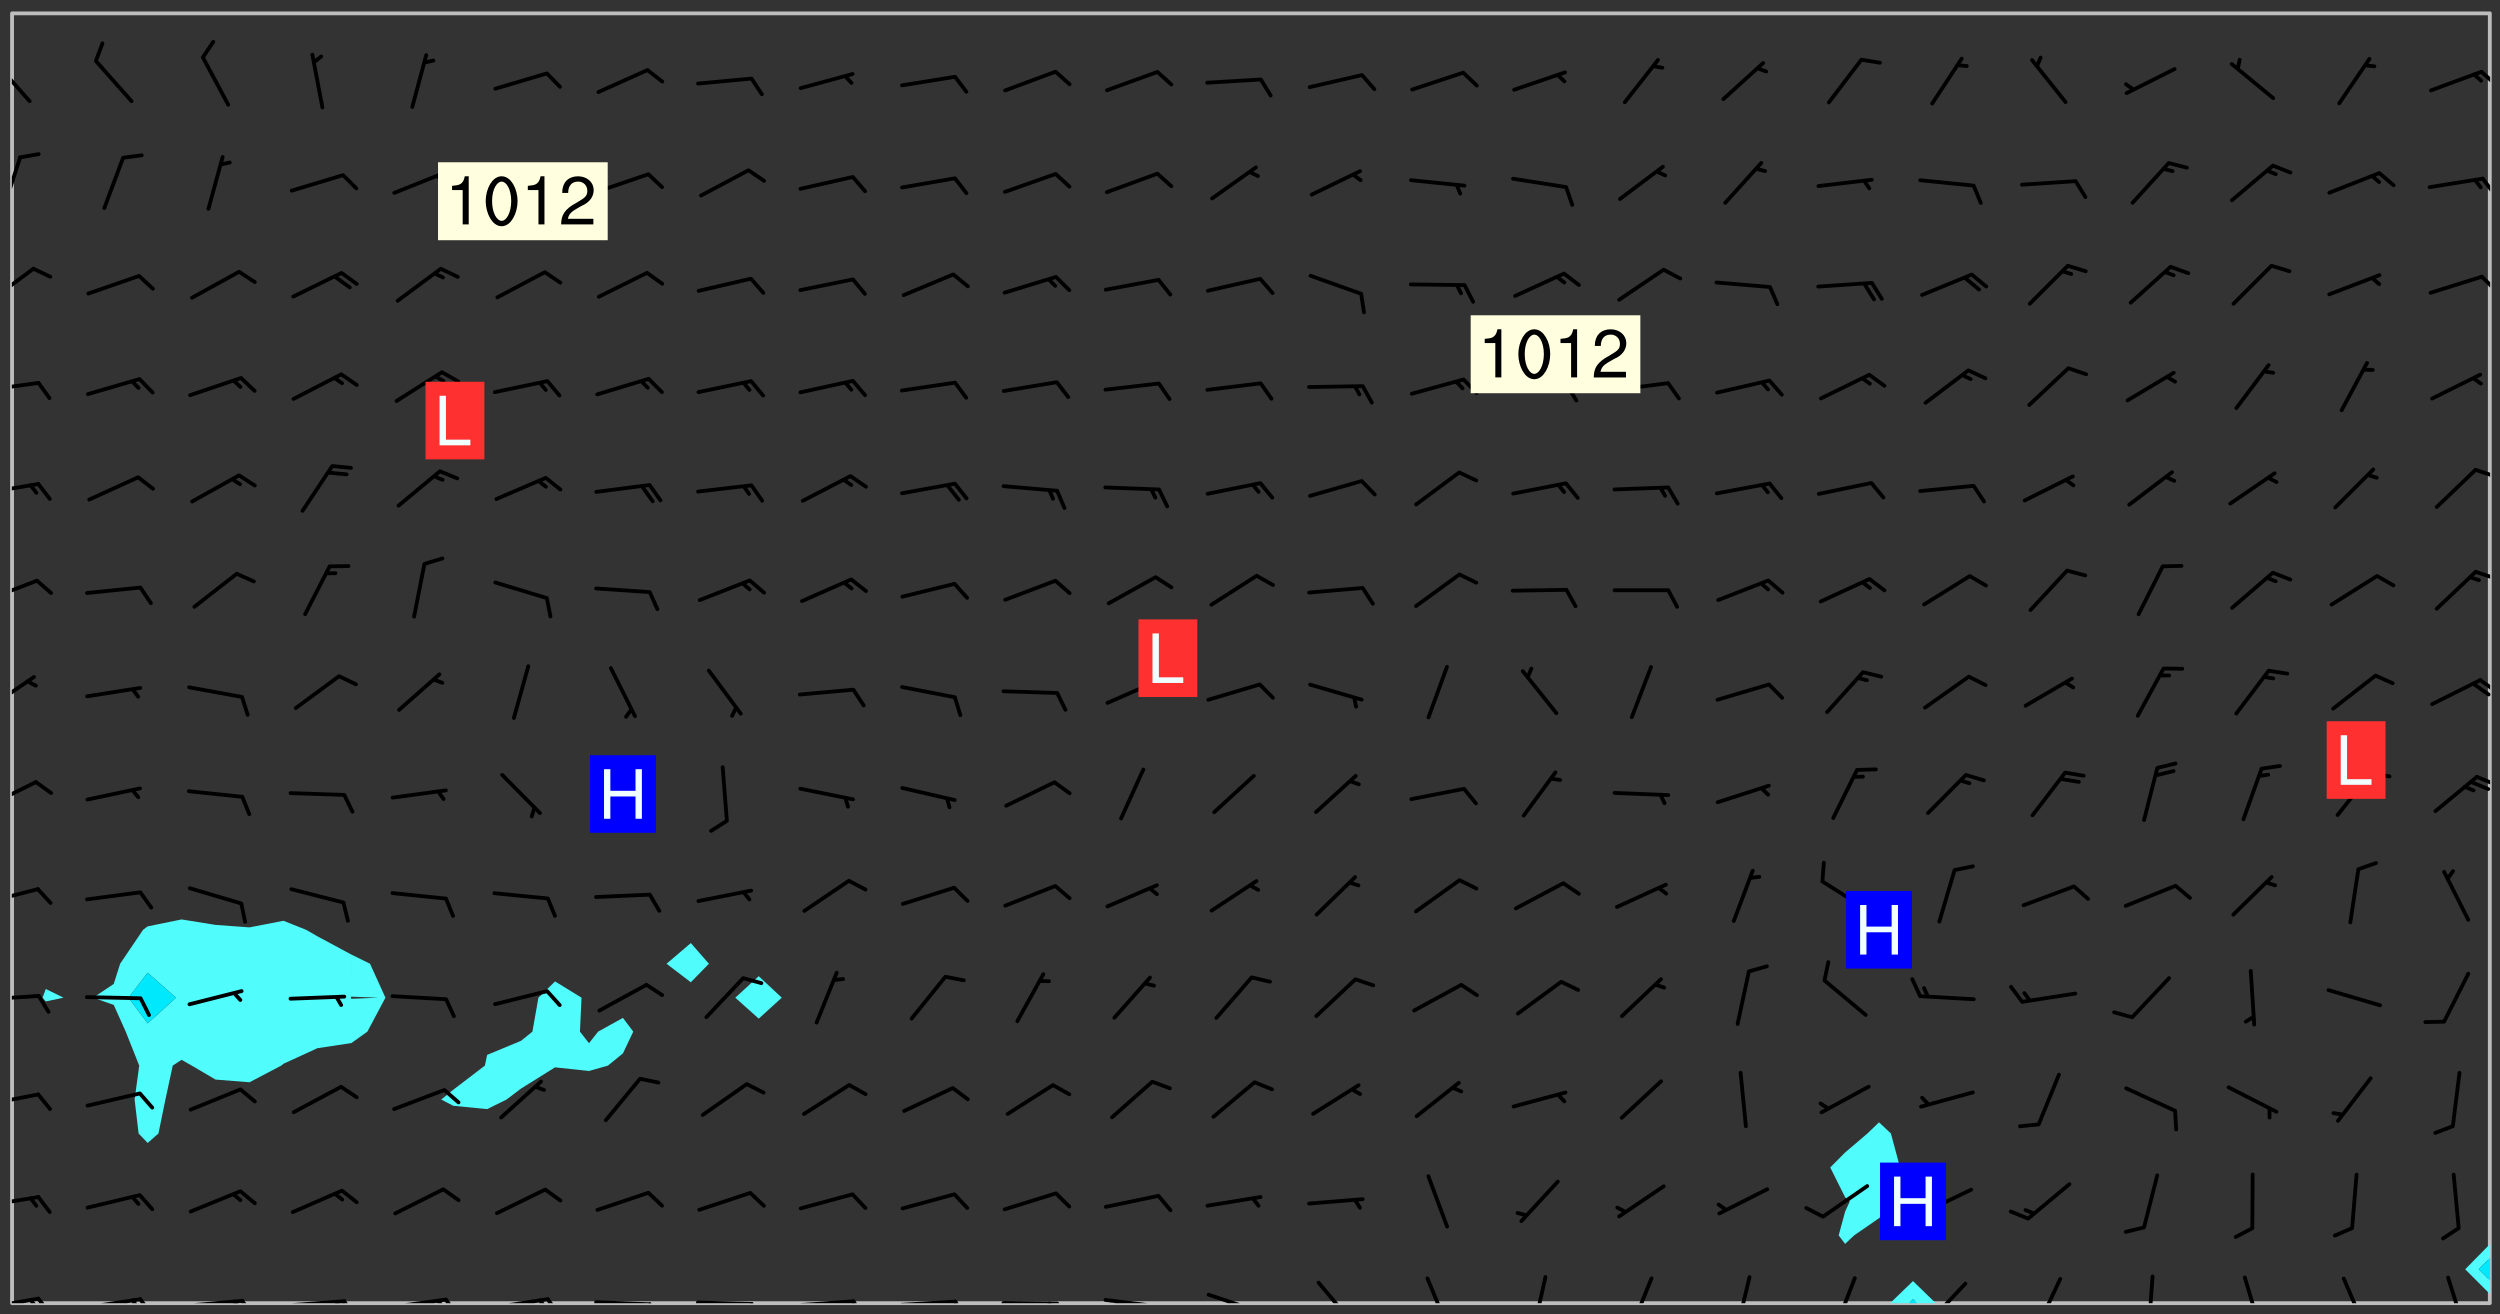 <svg xmlns="http://www.w3.org/2000/svg" role="img" xmlns:xlink="http://www.w3.org/1999/xlink" viewBox="142.45 309.95 326.84 171.84"><rect x="142.45" y="309.95" width="326.84" height="171.84" fill="#333333" stroke="none"/><defs><clipPath id="a"><path d="M144 311.672h1v168.656h-1zm0 0"/></clipPath><clipPath id="b"><path d="M144 311.672h324v168.656H144zm0 0"/></clipPath><clipPath id="c"><path d="M389 477h7v3.328h-7zm0 0"/></clipPath><clipPath id="d"><path d="M391 479h3v1.328h-3zm0 0"/></clipPath><clipPath id="e"><path d="M467 311.672h1V473h-1zm0 0"/></clipPath><clipPath id="f"><path d="M144 479h4v1.328h-4zm0 0"/></clipPath><clipPath id="g"><path d="M147 479h3v1.328h-3zm0 0"/></clipPath><clipPath id="h"><path d="M146 479h2v1.328h-2zm0 0"/></clipPath><clipPath id="i"><path d="M153 479h9v1.328h-9zm0 0"/></clipPath><clipPath id="j"><path d="M160 479h3v1.328h-3zm0 0"/></clipPath><clipPath id="k"><path d="M159 479h2v1.328h-2zm0 0"/></clipPath><clipPath id="l"><path d="M166 479h9v1.328h-9zm0 0"/></clipPath><clipPath id="m"><path d="M173 479h3v1.328h-3zm0 0"/></clipPath><clipPath id="n"><path d="M172 479h3v1.328h-3zm0 0"/></clipPath><clipPath id="o"><path d="M180 479h8v1.328h-8zm0 0"/></clipPath><clipPath id="p"><path d="M187 479h3v1.328h-3zm0 0"/></clipPath><clipPath id="q"><path d="M186 479h2v1.328h-2zm0 0"/></clipPath><clipPath id="r"><path d="M193 479h8v1.328h-8zm0 0"/></clipPath><clipPath id="s"><path d="M200 479h3v1.328h-3zm0 0"/></clipPath><clipPath id="t"><path d="M199 479h2v1.328h-2zm0 0"/></clipPath><clipPath id="u"><path d="M206 479h9v1.328h-9zm0 0"/></clipPath><clipPath id="v"><path d="M213 479h3v1.328h-3zm0 0"/></clipPath><clipPath id="w"><path d="M212 479h3v1.328h-3zm0 0"/></clipPath><clipPath id="x"><path d="M220 479h8v1.328h-8zm0 0"/></clipPath><clipPath id="y"><path d="M227 480h2v.328h-2zm0 0"/></clipPath><clipPath id="z"><path d="M233 479h8v1.328h-8zm0 0"/></clipPath><clipPath id="A"><path d="M240 480h3v.328h-3zm0 0"/></clipPath><clipPath id="B"><path d="M246 479h9v1.328h-9zm0 0"/></clipPath><clipPath id="C"><path d="M253 479h3v1.328h-3zm0 0"/></clipPath><clipPath id="D"><path d="M260 479h8v1.328h-8zm0 0"/></clipPath><clipPath id="E"><path d="M267 479h2v1.328h-2zm0 0"/></clipPath><clipPath id="F"><path d="M273 480h8v.328h-8zm0 0"/></clipPath><clipPath id="G"><path d="M279 480h2v.328h-2zm0 0"/></clipPath><clipPath id="H"><path d="M286 479h9v1.328h-9zm0 0"/></clipPath><clipPath id="I"><path d="M292 480h2v.328h-2zm0 0"/></clipPath><clipPath id="J"><path d="M300 478h8v2.328h-8zm0 0"/></clipPath><clipPath id="K"><path d="M305 480h2v.328h-2zm0 0"/></clipPath><clipPath id="L"><path d="M314 477h6v3.328h-6zm0 0"/></clipPath><clipPath id="M"><path d="M328 476h5v4.328h-5zm0 0"/></clipPath><clipPath id="N"><path d="M342 476h3v4.328h-3zm0 0"/></clipPath><clipPath id="O"><path d="M355 476h4v4.328h-4zm0 0"/></clipPath><clipPath id="P"><path d="M369 476h3v4.328h-3zm0 0"/></clipPath><clipPath id="Q"><path d="M382 476h4v4.328h-4zm0 0"/></clipPath><clipPath id="R"><path d="M394 477h6v3.328h-6zm0 0"/></clipPath><clipPath id="S"><path d="M408 476h5v4.328h-5zm0 0"/></clipPath><clipPath id="T"><path d="M423 476h2v4.328h-2zm0 0"/></clipPath><clipPath id="U"><path d="M435 476h4v4.328h-4zm0 0"/></clipPath><clipPath id="V"><path d="M448 476h4v4.328h-4zm0 0"/></clipPath><clipPath id="W"><path d="M462 476h3v4.328h-3zm0 0"/></clipPath><clipPath id="X"><path d="M144 466h4v2h-4zm0 0"/></clipPath><clipPath id="Y"><path d="M144 452h4v3h-4zm0 0"/></clipPath><clipPath id="Z"><path d="M144 439h4v2h-4zm0 0"/></clipPath><clipPath id="aa"><path d="M144 425h4v4h-4zm0 0"/></clipPath><clipPath id="ab"><path d="M144 411h4v5h-4zm0 0"/></clipPath><clipPath id="ac"><path d="M466 411h2v2h-2zm0 0"/></clipPath><clipPath id="ad"><path d="M144 398h4v5h-4zm0 0"/></clipPath><clipPath id="ae"><path d="M466 398h2v3h-2zm0 0"/></clipPath><clipPath id="af"><path d="M465 399h3v2h-3zm0 0"/></clipPath><clipPath id="ag"><path d="M144 385h4v4h-4zm0 0"/></clipPath><clipPath id="ah"><path d="M465 384h3v2h-3zm0 0"/></clipPath><clipPath id="ai"><path d="M144 372h4v3h-4zm0 0"/></clipPath><clipPath id="aj"><path d="M465 371h3v2h-3zm0 0"/></clipPath><clipPath id="ak"><path d="M144 359h4v3h-4zm0 0"/></clipPath><clipPath id="al"><path d="M144 344h4v6h-4zm0 0"/></clipPath><clipPath id="am"><path d="M466 345h2v4h-2zm0 0"/></clipPath><clipPath id="an"><path d="M144 330h2v8h-2zm0 0"/></clipPath><clipPath id="ao"><path d="M466 333h2v3h-2zm0 0"/></clipPath><clipPath id="ap"><path d="M144 317h3v7h-3zm0 0"/></clipPath><clipPath id="aq"><path d="M466 319h2v3h-2zm0 0"/></clipPath><g id="ar" clip-path="url(#clip1)"><path fill="#fff" fill-opacity="0" fill-rule="evenodd" d="M0 0h1000v1000H0zm0 0"/><path fill="#d3d3d3" fill-opacity="0" fill-rule="evenodd" d="M162.152 355.867l-.234.293.059.234.117.172.176.234.293.348.113.059.117-.172.059-.234.176-.176.465-.176h.699l.234.293.289.816.059.176.176.23.352.234.699.699.172.176.234.348.234.41.289.582.41.465.23.234.234.176.117.23.176.293.172 1.164v.234l.059.289.059.117.117.117.348.41.117.172.176.176.176.234.117.172.172.352.059.234.234.406.234-.059-.176.176-.059.93h-.582l-.234-.113-.348.113-.117.117-.059.293-.059.176-.117.172-.465.293-.059.234-.059.113v.645l.059.172v.41l.059.059v.406l.059.406.117.176.059.059.23.641-.059.293v.699l-.059.582v.234l-.059.23-.055.352v1.922l.055.117h.426l-.367.117-.023.352.891 1.168 1.742.539 1.34.359v.539l.09.809.535.715 1.52.27.891-.086.09 1.164.535.18 1.16-.18 2.055-.984 1.16-.363 1.879-.176 1.695-.18-.18.719-1.516.086-1.25.09-.805.27-1.074.809.27.719.535.898-.18.625-.266.809.266 1.078.625.898.805.18 1.25-.18-.266.723.098.504.055.293v.172l.059.293v.406l.176.117.352.117h.406l.293-.176.113-.117.059-.117.117-.23.059-.176.352-.465.23-.176.176-.059.176.059.059.176.117.988.055.469.059.172.117.234.176.059.816.059h.289l.117.234.059.406.059.352v1.105l.117.293.117.348.289.699.176.352.582.754.352.176.172.059.469.234.641.465.348.234.293.176.293.055.23.062.816.348.293.176.113.172.352.352.117.176.523.641v.289l.059.352v.348l.059.352.059.289.117.059.172.059h.176l.582.234.176.117.176.289.176.234.113.234.293.23.117.117v.41l.059.055.289.234.234.117.059.117.117.172.059.117.23.234.059.176.234.059.117.059-.117.113-.059.117v.117l-.117.293-.117.289v.582l.176.117.117.059.059.117.117.117.113.059.176.348.059.352.059.406v.176l-.059.176-.117.699v.172l.117.176.293.293h.406l.176.117.117.172.117.293v.234h-.527l-.23-.234h-.234l-.176.059-.059.699.059.348.117.176.176.41.117.23.289.469.176.055h.523l.234.059.758.641.059.293v.234l.059.059.23.348v.352l-.117.172v.293l.293.289.293.176.172.059.293.176.293.117.582.406.289.234.293.176.219.16.016.012.23.176.641.523.176.234.117.176.176.176.113.172v.641l.117.176.469.117.582.117.234.059.23.113.293.117.113.059.586.352.289.172.176.062.176.055.176.059.699.352.289.176.234.055.289.176.234.117.641.406.293.117.172.059.234.059.41.059.23.059.234.117.059.172-.41.176.469.059.059.293.113.234.176.055.234.059.176.059.406.117.641.234.117.172.059.234v.176l-.059.117-.059.406.234.234.117.059.348.117.641.23.176.117.289.117.176.176.234.465.582 1.105.176.176.348.176.176.117.352.117 1.047.523.234.059.465.113.293.059.465.176.758.582.234.234.348.465.176.176.289.234.816.699.293.176.289.289.293.176.293.289.695.641.176.176.293.234.289.234.469.289.641.582.348.234.234.293.348.348.352.465.934.992.348.406.117.176.234.059.113.117.645.176.23.113.234.059.293.176.23.117.934.699.406.406.234.176.406.176.234.117.816.348.348.234.234.117.293.289.23.117.758.352.352.172.23.059.293.117.234.059.871.176h.816l.469.23.172.059.875.699.465.117.293.059.176.059.23.059.469.059.348.059.352.059.406.059h.293l.172.059v.23l.176.176h.293l.348.059.352.059.699.117h.641l.465-.234.293-.176.172-.117.41-.172.289-.176.934-.465.469-.293.523-.293.465-.172.465-.176 1.051-.465.289-.117.41-.117.289-.117.527-.176 1.516-.699.582-.348.289-.059.293-.059.348-.117.875-.23.352-.117h.113l.234-.059.875-.234.234-.059h.812l.352-.059.816-.117.172-.059.352-.055.293-.059.23-.059.816-.176.176-.059h.348l.234-.059.465-.117.758-.172.234-.059h.348l.41-.117.289-.059 1.285-.059h.289l.41-.059.23-.059h.176l.875-.117h.406l.41-.117h.348l.352-.113.871-.059h1.75l1.047.289.41.117.289.117.352.117.289.117 1.051.172.289.059h.293l.293.059.172.059.41.059.172.059.117.059h.117l.117.059.352.059h.113l.41.066 1.922.395 1.926.395 1.52.449 1.695.719 2.145.805 1.605-.719 1.43-.805 1.16-1.078 1.25-.449 3.035-.719 1.875-.359 2.145-1.348 2.234-1.254 2.5-1.258 1.695-.449 1.785-.18 1.16-.27.625.539 1.34-.27.715-.988.984-1.344.445-.18.805-.359 1.875-.539 1.785-.449 1.25-.27 1.16-.09 1.699-.09 1.961-.27 1.25-.09h.539l.625-.09h.891l2.145-.18 2.41-.18 2.59-.09 1.695.18 1.609.09 1.43.359 1.16.719 1.875.988 1.16 1.527.266.715.629.09.355.898.535.539.535 1.527 1.074.359h.535l-.805.535.09 1.707.715 2.695.891.805.895.988.715 1.258 1.785.539 1.52-.18.355 1.344 1.609-.805.98-.539.27.27.316-.215.219-.145.801.449.449-.359h.355l.535-.27.539-.719.535-.27.625-.988 1.16.449.84.371 1.395.617 1.695-.18h1.605l1.785.09.18-1.707.535-1.344.805.27.492.848.402.406-.09.539v.359l.715.449.711-.27h1.43l.359.988.445 1.258.715 1.344 1.25.629 1.695.629.715-.18.18-.539.98-.09.449.359.086 1.258-.266.629-.535.18v.539l.715.984.266.539.984.988.801 1.078-.266.359-.09.898-.625 2.332-.355 2.066-.09 1.793-.18.719-.09.539v1.438l-.98 1.883-.359 1.707-.535.898-.805 1.168-.266.539 2.055 1.254.086.359-.355.539-.09-.18v.809l.09 1.438-.445.715-1.074.094-.266.715.535.898.805.719 1.16.809 1.34.27.445.359-.355.449-1.789-.09-1.25-.449-.715-.719-.625-.09-.176 3.59-.188 1.309h89.359V311.703h-55.27v49.082l.762.125 3.289.543 2.023 2.836v2.754l2.352.332 2.348.332h4.051l-1.379 4.16-2.023.707-2.023.703-.543.344-2.594 1.617-.188.117-2.023-2.078-.73-2.742-2.672-2.078-1.375-3.5-.066-.082-1.957-2.672 2.75-1.418v-49.082H294.422v91.414l.117.031.133.012.074.074.105.047.09.059.086.059.09.059.297.297.059.09.031.117.027.117.016.137-.031.117-.059.09-.059.086-.043.105-.047.102-.027.121v.145l.176.27.148.148.074.086.074.074.043.105.062.09.059.086.043.105.059.09.047.102.043.105.059.086.117.18.074.074.062.086.059.09.043.105.059.09.059.086.062.09.059.09.043.102.117.18.074.074.059.086.074.074.09.059.105.047h.148l.133-.016.133.016.102-.047.074-.074.047-.102-.016-.133v-.148l-.047-.105-.027-.117-.047-.102-.027-.121-.043-.102-.062-.09-.043-.102-.043-.105-.031-.117-.016-.133-.012-.137.086-.059.059-.086.121-.031.043.105.016.133v.117l.059.102.059.09.09.059.148.148.059.09.043.105-.012.102.086.059.105.047.086.059.09.059.074.074-.117.027-.105.047-.086.059-.074.074-.059.09-.062.086-.027.121-.047.102-.043.105-.031.117-.012.133-.016.133v.148l.027.117.047.105.043.102.059.09.074.074.09.059.074.074.09.059.059.09.043.105.047.102.117.031.133.016h.148l.117-.031.105.043.043.105.047.102.027.121L299.5 410l.027.117.031.121.027.117.105.043.102.047.133-.016.148.148.062.086.074.074.07.074.09.062.105.043.102.043.117.031.137.016.117-.031.074-.074.027-.117-.012-.133-.031-.121-.027-.117.043-.105h.117l.09.062.117.027h.148l.133.016h.148l.133.016.133-.016h.148l.133-.016.133-.012.137.012.117-.027.133-.016.191-.059-.059.176-.016.133-.027.121-.016.133-.059.086-.133.016-.105.047-.105.043-.117.031-.117.027-.266.031h-.148l-.133.016-.074.074.059.086.148.148.117.18.074.07.09.062.09.059.086.059.09.059.102.043.105.062.105.043.086.059.105.047.102.043.18.117.059.09-.043.102-.047.105.016.133.223.223.059.09.043.102.031.121.043.102.016.133.031.117.012.137.031.117.148.148.102.043.105.043.117.031.133.016.137.016h.117l.117-.031.09-.059.043-.105.047-.102.043-.105.031-.117.012-.133v-.148l-.012-.133-.016-.133-.031-.117-.043-.105-.047-.105-.043-.102-.043-.105-.016-.133.016-.133.027-.117.031-.117.027-.121.047-.102.09-.059.086-.062.074-.074.09-.059.223-.223.059-.086.074-.074.117-.18.059-.086v-.148l-.074-.074-.102-.047-.105-.043-.102-.043-.059-.09-.047-.105-.027-.117.09-.059.117-.031.102-.043.18-.117.148-.148.012-.133-.012-.105-.09-.059-.133.016h-.148l-.133.016-.133-.016-.121-.031-.086-.059-.074-.074-.059-.09-.062-.086-.117-.18-.059-.086.031-.121.086-.059.121-.031.059-.086v-.121l-.031-.117-.059-.09-.059-.086-.047-.105-.027-.117-.016-.133.059-.09.074-.074.09-.059.117-.18.074-.074.059-.086.148-.148.121-.031.133-.016.133.016.074.074.043.105.016.133-.031.117-.117.031-.133.012-.148.148-.043.105-.047.102-.027.121-.031.117v.148l.031.117.043.105.059.09.074.07.074.074.117.031.121.027.117-.027.133-.016h.117l.09.059.074.074.047.105.059.086.102.047.133.016.105.043.086.059-.012.105-.074.074-.18.117-.059.09-.09.059-.07.074-.074.074-.062.09-.027.117-.016.133.016.133-.016.133v.148l.016.133.027.117.031.121.074.074.09.059.086.059.09.059.117.031v.086l-.102.047-.09.059-.266.031-.117.027h-.148l-.105.043-.102.047-.059.09-.062.234-.012.133-.031.121-.016.133v.293l-.012.133.012.137.016.133.133.016.133.012.121.031.086.059.074.074.047.105.043.102.016.133v.445l-.016.133v.445l.031.266.027.117.016.133.031.117.086.211.031.266v.148l-.031.117-.027.117-.031.121-.027.117-.031.117-.031.121-.012.133-.016.133.09.059.117-.031.102.016.047.105-.031.266v.441l-.043.105-.047.105-.043.102-.043.105-.059.086-.031.121-.043.117-.031.117-.016.133.016.133.059.09.105.047.086.059.059.086-.012.137-.031.117-.043.102v.445l-.016.133v.148l-.031.117-.043.105-.027.117-.047.105-.043.102-.031.121-.027.117-.031.133-.031.117-.027.117-.043.105-.031.117-.031.121-.012.133-.016.133v.297l.027.117v.148l.047.398.027.117.059.09.121.031h.148l.133-.016.059.09v.117l-.059.09-.09.059-.102.043-.105.047-.09.059-.086.059-.137.016-.117-.031-.133-.016-.102.047-.062.086-.012.137-.016.133-.031.117-.027.117-.016.133-.031.121v.297l.016.133.031.117v.148l.012.133v.148l-.027.117-.047.102-.027.121-.031.117-.059.09-.074.074-.102.043-.105.047-.117.027-.121.031-.102-.047.059-.086.105-.047.027-.117.031-.117.027-.121.031-.117v-.148l.016-.133-.031-.117-.043-.105-.105.016-.074.074-.102.043-.09.062-.074.074-.043.102-.016.133-.031.117L304.25 426l-.031.117-.027.117-.031.121-.027.117-.031.117-.043.105-.09.059h-.09l-.117-.031-.031-.086.016-.137-.031-.117v-.148l-.012-.133v-.148l-.062-.234-.027-.121-.043-.102-.047-.105-.059-.086-.059-.09-.043-.105-.062-.086-.148-.148-.07-.074-.105-.047-.105-.043-.102-.043-.297-.297-.09-.074-.086-.059-.105-.043-.09-.062-.086-.059-.105-.043-.09-.059-.086-.062-.074-.07-.105-.047-.086-.059-.105-.043-.09-.062-.102-.043-.105-.043-.086-.059-.105-.047-.105-.043-.102-.047-.09-.059-.102-.043-.105-.043-.09-.062-.117-.027-.133-.016-.133.016H299.75l-.133.016-.117-.031-.09-.059-.074-.074-.09-.059-.102-.047h-.148l-.121-.027-.102-.043-.074-.074-.117-.18-.09-.059-.102-.043-.09-.062-.105-.043-.09-.059-.086-.059-.105-.047-.059-.086-.059-.09-.043-.105-.047-.102-.074-.074-.086-.059-.074-.074-.09-.059-.223-.223-.043-.105-.031-.266.105-.043h.145l.105.043.074.074.09.059.086.059.105.047.09.059.148.148.07.074.148.148.062.086.074.074.086.059.074.074.09.062.09.059.086.059.27.176.102.047.105.043.102.043.047-.074.059-.086.074-.074.07-.074.105.043.074.074.059.09.043.102.047.105.043.105.121.027.117-.027.074-.09.043-.105.059-.09.074-.074.105-.043.117-.027.133.012.09.059.148.148.059.09.043.105.047.102.043.105.043.102.105.047.105.043.133.016.086-.059.059-.09.074-.074.105-.043.117.027.105.047.102.043.105.043.102.047.18.117v.117l-.016.133.016.133.016.137.059.086.102.047.121.027.117.031h.148l.117-.031.059-.09.18-.117.059-.09.074-.074.059-.086.117-.18.18-.117.117.031.09.059.043.074-.016.133v.117l.09.059h.148l.133-.016.133-.012.266-.031.105-.043.117-.031.121-.027.074-.074.07-.074.062-.09-.016-.105-.047-.102-.102-.043-.105-.016-.117.027-.266.031h-.148l-.074-.074-.09-.059-.117-.031-.117-.027-.133-.016h-.148l-.133.016h-.297l-.105-.047-.148-.148-.043-.102-.059-.09.223-.223.086-.059.105-.043.117-.031.133-.016.133.016.137.016.102.043.133-.012.09-.062.102-.043.062-.09-.047-.102-.09-.059-.117-.031-.102-.043-.059-.09-.062-.09v-.117l.016-.133.105-.047.074-.07v-.121l-.09-.059-.031-.117.09-.059.074-.074.043-.105.059-.09.047-.102.016-.133v-.148l-.047-.105-.043-.102-.09-.059-.133-.016-.102-.043-.137-.016-.117-.031h-.445l-.133-.016-.133-.012-.133-.016-.117-.031h-.148l-.133-.016-.133-.012-.266-.031-.121-.043-.086-.059-.074-.074v-.148l.012-.133.105-.047.102-.043.133-.016h.152l.133-.016h.293l.121.031.102.043.09.059.234.062.121-.047.09-.059.102-.043.133-.016.105.043.102.047.133.012.121-.027h.145l.121-.031.117-.027.105-.047.074-.074.086-.059.148-.148.059-.086.047-.105.027-.117.016-.105-.102-.043-.09-.059-.117-.031-.105-.043-.09-.062-.074-.086-.074-.074-.102-.043-.105-.047-.102-.043-.059-.09-.047-.102-.086-.211-.062-.086-.059-.09-.074-.074-.086-.059h-.27l-.117.031-.09.059-.102.043-.133.016-.105-.016-.027-.117-.062-.09-.117-.031-.102-.043-.148-.148-.031-.117-.016-.105.074-.074.18-.117.117-.027.117-.031.137.016.102.043.105.043.102.047.105.043.117.031.133.016.117.027.133.016.105-.016.09-.059-.074-.074-.105-.043-.074-.074-.074-.09-.148-.148-.086-.059-.09-.059-.074-.074-.09-.059-.102-.047-.121-.027-.102-.047-.105-.043-.117-.031-.102-.043-.121-.031h-.148l-.117.031-.105.043-.086.062-.18.117-.086.059-.09.059-.105.047-.086.059-.105.043-.102.043-.105.047-.074.074-.059.09-.059.086-.047.105-.059.086-.074.074-.133-.012-.117-.031h-.117l-.074.074-.09.059-.074.074-.09.059-.086.059-.105.047-.102.043-.137.016-.102-.043-.148-.148-.105-.047h-.086l-.105.047-.102.043-.121.031-.117-.031-.074-.074v-.117l.031-.121.074-.07.059-.09.074-.074.117-.031.105-.043h.293l.133-.016.137-.016.102-.043.09-.059.102-.047.09-.059.133-.012.09.059.133.012.09-.059.086-.059.105-.043.09-.059.086-.062.09-.059.148-.148.059-.086.059-.09.105-.043.133-.016.117.027.121.031.059-.059.059-.09.031-.266.027-.117.105.012.133.016.102-.043.09-.059.059-.09.074-.074.059-.09.047-.102.012-.133-.012-.133-.047-.105-.148-.148-.059-.09-.059-.086-.043-.105v-.445l.016-.133v-.148l.012-.133-.059-.059-.09.059-.102-.043-.18-.117-.086-.059-.062-.09-.059-.09-.074-.074-.086-.059-.121.031-.102.012-.105.047-.086.059-.105.043-.148.148-.09.059-.086.059-.09.062-.105.043-.133.016v-.121l.105-.043.117-.031.074-.07.043-.105v-.148l-.027-.117-.148-.148-.133-.016h-.148l-.117.031-.105.043-.102.043-.09.062-.117.027-.074-.074.012-.133-.043-.102-.043-.105-.09-.059-.117.027-.121.031-.117.031-.102.043-.121.031-.102.043-.105.043-.09.059-.102.016v-.117l.016-.133-.059-.09-.074.043-.148.148-.059.09-.074.074-.047.105-.043.102-.074.074-.059.09-.074.074-.059.086-.074.074-.09.062-.074.07-.074.074-.102.016-.133.016-.105-.043v-.121l.148-.148.043-.102.059-.09.047-.102.043-.105.059-.09.031-.117.043-.102.031-.121.027-.117.047-.105.043-.102.043-.105.074-.07.09-.062.09-.059.102-.043h.297l.266-.031.105-.043-.074-.074-.117-.031-.105-.043-.09-.059-.102-.047-.09-.059-.102-.043-.105-.043-.09-.062-.086-.059-.105-.043-.102-.043-.121-.031-.117-.031-.102-.043L297.5 410.25l-.102-.043-.09-.059-.043-.105-.016-.133.102-.043.133-.016.137.016.133-.016.102-.043.059-.09.016-.105-.09-.059-.074-.074-.102-.043-.09-.059-.148-.148-.043-.105-.016-.133v-.293l-.059-.09-.09-.059-.074-.074-.043-.105-.031-.117-.059-.09-.074-.074-.117-.027-.074-.074-.09-.059-.09-.062-.086-.059-.074-.074-.059-.086-.047-.105-.086-.059-.148-.148-.195-.059-.133.016-.102.043-.074.074-.047.102-.043.105-.059.09-.059.086-.297.297-.09.059h-.086l-.062-.086-.043-.105.031-.117.059-.09.027-.117-.012-.133-.09-.062-.105.047-.117.027-.117.031-.27.176-.102.047-.117.027-.105.047-.09.059-.102.043-.059-.086-.047-.105.016-.133.047-.105.07-.074.074-.07.059-.09v-.148l-.043-.105h-.238l-.102.047-.031.117-.027.117-.031.121-.074.043-.133.016-.074-.047-.043-.102-.043-.105-.047-.102-.043-.105-.121.031-.102.043-.133.016-.117.031-.105.043-.09.059-.102.047-.121.027-.133.016-.102-.043-.059-.09-.047-.105-.043-.102-.043-.105v-.117l.059-.09.086-.059.18-.117.102-.047.105-.043.105-.059.102-.043.09-.062.102-.043.105-.059.102-.047.09-.059.105-.043.102-.043.09-.062.102-.043.137-.016.117.031.102.043.121.031.102.043.105.047.102.043.105.043.102.047.105.043.102.043.105.047.086.059.105.043.117.031.105.043.102.047.09.059.105.043.102.043.105.047.117.027.102.047.121.027h.148l.086-.059.016-.102.059-.09-.027-.117-.074-.074-.117-.18-.074-.074-.09-.074-.18-.117-.086-.059-.105-.043-.102-.047-.27-.176-.059-.09-.074-.074-.059-.09-.043-.102-.031-.117-.016-.137v-.562l-.012-.133-.016-.133-.031-.117-.016-.133-.012-.133-.031-.121-.223-.223-.059-.086-.016-.105.031-.117.133-.016v-91.414H172.992v1.453l-.059.234-.352 1.051-.172.523-.117.348-.176.41-.117.172-.234.293-.23.059h-.352l-.117.059-.23.406v.293l.117.176.23.23.117.234.641.758.293.465.176.234.23.352.234.348.641.816.176.465.172.41.117.695.176.469.117 1.398.059.465v.875l.117 1.047v4.781l-.059.465-.352 1.281-.176.523-.113.41-.352.93L172.934 336l-.234.582-.117.176-.172.348-.176.406-.352.816-.059.293-.113.293-.117.289-.059.176-.117.875-.059.406-.059.117-.059.176-.059.172-.23.527-.117.172v.234l-.117.234-.059.172-.176.586v.289l-.059.176v.293l-.059.113-.059.527v.172l-.055.234v2.621l-.176.816-.117.176-.176.234-.117.172-.113.234-.586.934-.23.289-.293.465-.176.234-.289.352-.352.699-.113.23-.176.41-.176.23-.406.527-.816.699-.293.172-.289.234-.176.117-.176.176-.523.406-.527.176-.172.176-.234.055-.641.176h-.758m12.211 31.023l-1.074.449.359.895 1.25-.715.445-.539-.98-.09"/><path fill="#d3d3d3" fill-opacity="0" fill-rule="evenodd" d="M201.508 416.598h-.895l.449.629.98.359.805-.09.445-.988-.176.09-.715-.355-.895.355m154.621 59.07l-.059-.523v-.293l.113-.293.059-.23.469-.469h.113l.117-.113.117-.059h.176l.234-.059h.348l.234.059.117.059.23.172.059.176.117.582v.293l-.117.176-.172.289-.176.176-.527.523-.23.234-.117.059h-.176l-.117-.059-.406-.293-.176-.117-.117-.059-.059-.113-.055-.117m6.641-10.957l-.059-.172v-1.109l.059-.172.176-.059.172-.059h.176l.234-.059.117.059.059.699-.059.172-.117.176-.117.059-.234.523-.113.059h-.234l-.059-.117m9.613-14.391l-.117-.176v-.699l.293-.875.117-.172.176-.352.113-.23.117-.293.352-.758.117-.23.172-.234h.176l.117-.059h.641l.117.059.234.234.172.113.352.293.117.117.113.176v.113l.117.059.117.117v.699l-.059.176v.23l-.059.176-.348 1.051-.117.23-.117.234-.117.059-.23.234-.641.289h-.875l-.41-.117-.641-.465"/><path fill="none" stroke="#bebebe" stroke-linecap="round" stroke-linejoin="round" stroke-miterlimit="10" stroke-width=".5" d="M467.957 311.695H144.027v168.625h323.93v-168.625"/><g clip-path="url(#a)"><path fill="#fff" fill-opacity="0" fill-rule="evenodd" d="M144 475.891v4.438h.004H144V311.672h.004H144v164.219"/></g><g clip-path="url(#b)"><path fill="#fff" fill-opacity="0" fill-rule="evenodd" d="M144.004 480.328V311.672h4.434v127.574l-.426 1.137.426.488 2.316-.488-2.316-1.137V311.672h17.754v118.48l-4.438.906-.598.449-3 4.438-.84 2.641-2.691 1.797 2.691.945 1.566 3.492 1.766 4.441-.602 4.438.52 4.438 1.188 1.238 1.41-1.238.91-4.438.957-4.438 1.16-.754 1.32.754 3.117 1.828 4.438.355 4.156-2.184.285-.238 4.438-2.035 4.438-.668 2.098-1.5 2.34-4.402.043-.035-.043-.039-1.996-4.398-2.441-1.199-4.438-2.391-1.477-.848-2.961-1.18-4.441.863-4.438-.324-4.438-.715V311.672h48.824V438.254l-2.176 2.129-.785 4.438-1.48 1.195-4.438 1.844-.297 1.402-4.141 3.164-1.562 1.273 1.562.816 4.438.434 2.531-1.25 1.906-1.441 4.441-2.77 4.438.477 2.473-.703 1.965-1.602 1.348-2.84-1.348-1.797-3.25 1.797-1.188 1.512-1.184-1.512.207-4.438-3.461-2.129V311.672h17.75v121.566l-3.176 2.707 3.176 2.422 2.363-2.422-2.363-2.707v-121.566h8.879V437.566l-3.066 2.816 3.066 2.738 3.008-2.738-3.008-2.816V311.672h146.465v145l-1.527 1.465-2.91 2.48-1.945 1.957 1.945 3.898.613.543-.613 1.336-.84 3.102.84 1.113 1.184-1.113 3.254-2.246 2.336-2.191.41-4.441-1.195-4.438-1.551-1.465v-145h79.887v160.91l-3.258 3.309 3.258 3.258v1.18h-72.473l-2.977-2.898-2.996 2.898H144.004"/></g><path fill="#50fcfc" fill-rule="evenodd" d="M148.438 440.871l-.426-.488.426-1.137 2.316 1.137-2.316.488m8.879.457l-2.691-.945 2.691-1.797.84-2.641 3-4.438.598-.449v6.059l-2.508 3.266 2.508 3.363 3.703-3.363-3.703-3.266v-6.059l4.438-.906 4.438.715 4.438.324 4.441-.863 2.961 1.18 1.477.848 4.438 2.391V440.25l-.082.133.082.148 3.555-.148-3.555-.133v-5.504l2.441 1.199 1.996 4.398.043.039-.043.035-2.34 4.402-2.098 1.5-4.438.668-4.438 2.035-.285.238-4.156 2.184-4.438-.355-3.117-1.828-1.32-.754-1.16.754-.957 4.438-.91 4.438-1.41 1.238-1.188-1.238-.52-4.438.602-4.438-1.766-4.441-1.566-3.492"/><path fill="#00e8fc" fill-rule="evenodd" d="M161.754 443.746l-2.508-3.363 2.508-3.266 3.703 3.266-3.703 3.363"/><path fill="#fff" fill-opacity="0" fill-rule="evenodd" d="M188.383 440.25l-.082.133.082.148 3.555-.148-3.555-.133"/><path fill="#50fcfc" fill-rule="evenodd" d="M201.699 454.516l-1.562-.816 1.562-1.273 4.141-3.164.297-1.402 4.438-1.844 1.48-1.195.785-4.438 2.176-2.129 3.461 2.129-.207 4.438 1.184 1.512 1.188-1.512 3.25-1.797 1.348 1.797-1.348 2.84-1.965 1.602-2.473.703-4.438-.477-4.441 2.77-1.906 1.441-2.531 1.25-4.438-.434m31.066-16.148l-3.176-2.422 3.176-2.707 2.363 2.707-2.363 2.422m8.879 4.754l-3.066-2.738 3.066-2.816 3.008 2.816-3.008 2.738m142.027 23.352l-1.945-3.898 1.945-1.957 2.91-2.48 1.527-1.465 1.551 1.465 1.195 4.438-.41 4.441-2.336 2.191-3.254 2.246-1.184 1.113-.84-1.113.84-3.102.613-1.336-.613-.543"/><g clip-path="url(#c)"><path fill="#50fcfc" fill-rule="evenodd" d="M389.551 480.328h2.441l.555-.535.551.535h2.426l-2.977-2.898-2.996 2.898"/></g><g clip-path="url(#d)"><path fill="#00e8fc" fill-rule="evenodd" d="M391.992 480.328l.555-.535.551.535h-1.105"/></g><path fill="#50fcfc" fill-rule="evenodd" d="M467.996 479.148l-3.258-3.258 3.258-3.309v1.793l-1.492 1.516 1.492 1.492v1.766"/><path fill="#00e8fc" fill-rule="evenodd" d="M467.996 477.383l-1.492-1.492 1.492-1.516v3.008"/><path fill="#50fcfc" fill-rule="evenodd" d="M467.996 477.383v1.766l.004.004v-1.766l-.004-.004"/><path fill="#00e8fc" fill-rule="evenodd" d="M467.996 474.375v3.008l.004.004v-3.016l-.004.004"/><path fill="#50fcfc" fill-rule="evenodd" d="M467.996 472.582v1.793l.004-.004v-1.793l-.004.004"/><g clip-path="url(#e)"><path fill="#fff" fill-opacity="0" fill-rule="evenodd" d="M467.996 311.672H468v160.906-160.906h-.004"/></g><g clip-path="url(#f)"><path fill="none" stroke="#000" stroke-linecap="round" stroke-linejoin="round" stroke-miterlimit="10" stroke-width=".5" d="M147.461 479.73l-6.922 1.195"/></g><g clip-path="url(#g)"><path fill="none" stroke="#000" stroke-linecap="round" stroke-linejoin="round" stroke-miterlimit="10" stroke-width=".5" d="M147.461 479.73l1.504 1.938"/></g><g clip-path="url(#h)"><path fill="none" stroke="#000" stroke-linecap="round" stroke-linejoin="round" stroke-miterlimit="10" stroke-width=".5" d="M146.453 479.906l.754.969"/></g><g clip-path="url(#i)"><path fill="none" stroke="#000" stroke-linecap="round" stroke-linejoin="round" stroke-miterlimit="10" stroke-width=".5" d="M160.789 479.809l-6.949 1.039"/></g><g clip-path="url(#j)"><path fill="none" stroke="#000" stroke-linecap="round" stroke-linejoin="round" stroke-miterlimit="10" stroke-width=".5" d="M160.789 479.809l1.461 1.973"/></g><g clip-path="url(#k)"><path fill="none" stroke="#000" stroke-linecap="round" stroke-linejoin="round" stroke-miterlimit="10" stroke-width=".5" d="M159.777 479.961l.73.984"/></g><g clip-path="url(#l)"><path fill="none" stroke="#000" stroke-linecap="round" stroke-linejoin="round" stroke-miterlimit="10" stroke-width=".5" d="M174.129 480.02l-7 .617"/></g><g clip-path="url(#m)"><path fill="none" stroke="#000" stroke-linecap="round" stroke-linejoin="round" stroke-miterlimit="10" stroke-width=".5" d="M174.129 480.02l1.34 2.059"/></g><g clip-path="url(#n)"><path fill="none" stroke="#000" stroke-linecap="round" stroke-linejoin="round" stroke-miterlimit="10" stroke-width=".5" d="M173.113 480.109l.668 1.027"/></g><g clip-path="url(#o)"><path fill="none" stroke="#000" stroke-linecap="round" stroke-linejoin="round" stroke-miterlimit="10" stroke-width=".5" d="M187.449 480.066l-7.008.523"/></g><g clip-path="url(#p)"><path fill="none" stroke="#000" stroke-linecap="round" stroke-linejoin="round" stroke-miterlimit="10" stroke-width=".5" d="M187.449 480.066l1.309 2.078"/></g><g clip-path="url(#q)"><path fill="none" stroke="#000" stroke-linecap="round" stroke-linejoin="round" stroke-miterlimit="10" stroke-width=".5" d="M186.43 480.145l.656 1.035"/></g><g clip-path="url(#r)"><path fill="none" stroke="#000" stroke-linecap="round" stroke-linejoin="round" stroke-miterlimit="10" stroke-width=".5" d="M200.742 479.859l-6.965.938"/></g><g clip-path="url(#s)"><path fill="none" stroke="#000" stroke-linecap="round" stroke-linejoin="round" stroke-miterlimit="10" stroke-width=".5" d="M200.742 479.859l1.43 1.992"/></g><g clip-path="url(#t)"><path fill="none" stroke="#000" stroke-linecap="round" stroke-linejoin="round" stroke-miterlimit="10" stroke-width=".5" d="M199.73 479.996l.715.996"/></g><g clip-path="url(#u)"><path fill="none" stroke="#000" stroke-linecap="round" stroke-linejoin="round" stroke-miterlimit="10" stroke-width=".5" d="M214.051 479.805l-6.949 1.051"/></g><g clip-path="url(#v)"><path fill="none" stroke="#000" stroke-linecap="round" stroke-linejoin="round" stroke-miterlimit="10" stroke-width=".5" d="M214.051 479.805l1.461 1.969"/></g><g clip-path="url(#w)"><path fill="none" stroke="#000" stroke-linecap="round" stroke-linejoin="round" stroke-miterlimit="10" stroke-width=".5" d="M213.039 479.957l.73.984"/></g><g clip-path="url(#x)"><path fill="none" stroke="#000" stroke-linecap="round" stroke-linejoin="round" stroke-miterlimit="10" stroke-width=".5" d="M227.402 480.465l-7.023-.273"/></g><g clip-path="url(#y)"><path fill="none" stroke="#000" stroke-linecap="round" stroke-linejoin="round" stroke-miterlimit="10" stroke-width=".5" d="M227.402 480.465l1.066 2.211"/></g><g clip-path="url(#z)"><path fill="none" stroke="#000" stroke-linecap="round" stroke-linejoin="round" stroke-miterlimit="10" stroke-width=".5" d="M240.719 480.422l-7.027-.184"/></g><g clip-path="url(#A)"><path fill="none" stroke="#000" stroke-linecap="round" stroke-linejoin="round" stroke-miterlimit="10" stroke-width=".5" d="M240.719 480.422l1.094 2.195"/></g><g clip-path="url(#B)"><path fill="none" stroke="#000" stroke-linecap="round" stroke-linejoin="round" stroke-miterlimit="10" stroke-width=".5" d="M254.027 480.082l-7.012.492"/></g><g clip-path="url(#C)"><path fill="none" stroke="#000" stroke-linecap="round" stroke-linejoin="round" stroke-miterlimit="10" stroke-width=".5" d="M254.027 480.082l1.297 2.082"/></g><g clip-path="url(#D)"><path fill="none" stroke="#000" stroke-linecap="round" stroke-linejoin="round" stroke-miterlimit="10" stroke-width=".5" d="M267.344 480.121l-7.016.414"/></g><g clip-path="url(#E)"><path fill="none" stroke="#000" stroke-linecap="round" stroke-linejoin="round" stroke-miterlimit="10" stroke-width=".5" d="M267.344 480.121l1.277 2.098"/></g><g clip-path="url(#F)"><path fill="none" stroke="#000" stroke-linecap="round" stroke-linejoin="round" stroke-miterlimit="10" stroke-width=".5" d="M280.664 480.367l-7.027-.074"/></g><g clip-path="url(#G)"><path fill="none" stroke="#000" stroke-linecap="round" stroke-linejoin="round" stroke-miterlimit="10" stroke-width=".5" d="M279.641 480.355l.566 1.09"/></g><g clip-path="url(#H)"><path fill="none" stroke="#000" stroke-linecap="round" stroke-linejoin="round" stroke-miterlimit="10" stroke-width=".5" d="M293.953 480.758l-6.973-.859"/></g><g clip-path="url(#I)"><path fill="none" stroke="#000" stroke-linecap="round" stroke-linejoin="round" stroke-miterlimit="10" stroke-width=".5" d="M292.938 480.633l.441 1.148"/></g><g clip-path="url(#J)"><path fill="none" stroke="#000" stroke-linecap="round" stroke-linejoin="round" stroke-miterlimit="10" stroke-width=".5" d="M307.109 481.453l-6.656-2.246"/></g><g clip-path="url(#K)"><path fill="none" stroke="#000" stroke-linecap="round" stroke-linejoin="round" stroke-miterlimit="10" stroke-width=".5" d="M306.141 481.125l.199 1.211"/></g><g clip-path="url(#L)"><path fill="none" stroke="#000" stroke-linecap="round" stroke-linejoin="round" stroke-miterlimit="10" stroke-width=".5" d="M319.355 483.02l-4.52-5.383"/></g><g clip-path="url(#M)"><path fill="none" stroke="#000" stroke-linecap="round" stroke-linejoin="round" stroke-miterlimit="10" stroke-width=".5" d="M331.758 483.574l-2.691-6.492"/></g><g clip-path="url(#N)"><path fill="none" stroke="#000" stroke-linecap="round" stroke-linejoin="round" stroke-miterlimit="10" stroke-width=".5" d="M342.957 483.758l1.539-6.855"/></g><g clip-path="url(#O)"><path fill="none" stroke="#000" stroke-linecap="round" stroke-linejoin="round" stroke-miterlimit="10" stroke-width=".5" d="M355.719 483.582l2.645-6.508"/></g><g clip-path="url(#P)"><path fill="none" stroke="#000" stroke-linecap="round" stroke-linejoin="round" stroke-miterlimit="10" stroke-width=".5" d="M369.531 483.746l1.648-6.832"/></g><g clip-path="url(#Q)"><path fill="none" stroke="#000" stroke-linecap="round" stroke-linejoin="round" stroke-miterlimit="10" stroke-width=".5" d="M382.406 483.605l2.531-6.555"/></g><g clip-path="url(#R)"><path fill="none" stroke="#000" stroke-linecap="round" stroke-linejoin="round" stroke-miterlimit="10" stroke-width=".5" d="M394.582 482.891l4.809-5.125"/></g><g clip-path="url(#S)"><path fill="none" stroke="#000" stroke-linecap="round" stroke-linejoin="round" stroke-miterlimit="10" stroke-width=".5" d="M408.805 483.508l2.992-6.359"/></g><g clip-path="url(#T)"><path fill="none" stroke="#000" stroke-linecap="round" stroke-linejoin="round" stroke-miterlimit="10" stroke-width=".5" d="M423.363 483.832l.504-7.008"/></g><g clip-path="url(#U)"><path fill="none" stroke="#000" stroke-linecap="round" stroke-linejoin="round" stroke-miterlimit="10" stroke-width=".5" d="M437.938 483.695l-2.012-6.734"/></g><g clip-path="url(#V)"><path fill="none" stroke="#000" stroke-linecap="round" stroke-linejoin="round" stroke-miterlimit="10" stroke-width=".5" d="M451.633 483.559l-2.773-6.457"/></g><g clip-path="url(#W)"><path fill="none" stroke="#000" stroke-linecap="round" stroke-linejoin="round" stroke-miterlimit="10" stroke-width=".5" d="M464.617 483.68l-2.113-6.703"/></g><g clip-path="url(#X)"><path fill="none" stroke="#000" stroke-linecap="round" stroke-linejoin="round" stroke-miterlimit="10" stroke-width=".5" d="M147.469 466.449l-6.938 1.129"/></g><path fill="none" stroke="#000" stroke-linecap="round" stroke-linejoin="round" stroke-miterlimit="10" stroke-width=".5" d="M147.469 466.449l1.484 1.957m-2.492-1.793l.738.977m13.531-1.395l-6.832 1.637m6.832-1.637l1.625 1.84m-2.617-1.602l.812.918m13.332-1.664l-6.504 2.652m6.504-2.652l1.887 1.57m-2.832-1.188l.941.789m13.285-1.25l-6.438 2.809m6.438-2.809l1.922 1.523m-2.859-1.117l.965.762m13.211-1.34l-6.281 3.152m6.281-3.152l2 1.422m11.328-1.391l-6.312 3.09m6.312-3.09l1.988 1.441m11.504-1.016l-6.664 2.238m6.664-2.238l1.781 1.688m11.535-1.676l-6.668 2.215m6.668-2.215l1.777 1.691m11.594-1.504l-6.781 1.84m6.781-1.84l1.68 1.789m11.637-1.793l-6.781 1.848m6.781-1.848l1.68 1.789m11.598-1.91l-6.707 2.09m6.707-2.09l1.746 1.727m11.652-1.402l-6.875 1.441m6.875-1.441l1.574 1.883m11.773-1.73l-6.938 1.137m5.926-.969l.746.973m13.613-.859l-7.004.574m5.984-.488l.664 1.031m11.395 2.465l-2.449-6.59m12.156 5.879l4.766-5.168m-4.074 4.414l-1.184-.309m13.277.445l5.824-3.934m-4.977 3.359l-1.082-.574m13.328.77l6.27-3.176m-5.359 2.711l-1.004-.707m13.652 1.582l5.781-3.996m-5.781 3.996l-2.18-1.129m15.219.656l6.332-3.051m-6.332 3.051l-1.977-1.453m2.898 1.008l-.988-.727m13.852 1.898L413 464.762m-5.395 4.504l-2.273-.926m3.059.27l-1.137-.461m15.496 2.27l1.73-6.809m-1.73 6.809L420.367 471m16.543-.473l.043-7.027m-.043 7.027l-2.172 1.141m15.215-1.152l.586-7.004m-.586 7.004l-2.254.969m16.191-.973l-.656-6.996m.656 6.996l-2.047 1.352"/><g clip-path="url(#Y)"><path fill="none" stroke="#000" stroke-linecap="round" stroke-linejoin="round" stroke-miterlimit="10" stroke-width=".5" d="M147.449 453.035l-6.898 1.328"/></g><path fill="none" stroke="#000" stroke-linecap="round" stroke-linejoin="round" stroke-miterlimit="10" stroke-width=".5" d="M147.449 453.035l1.543 1.906m11.746-2.039l-6.844 1.594m6.844-1.594l1.613 1.852m11.535-2.379l-6.512 2.648m6.512-2.648l1.883 1.574m11.273-1.91l-6.195 3.316m6.195-3.316l2.039 1.367m11.465-.953l-6.57 2.492m6.57-2.492l1.844 1.617m10.793-2.723l-5.219 4.703m4.461-4.02l1.152.418m12.551-1.461l-4.477 5.418m4.477-5.418l2.402.492m11.551.203l-5.754 4.031m5.754-4.031l2.188 1.113m11.207-.996l-5.914 3.793m5.914-3.793l2.141 1.203m11.395-.805l-6.352 3m6.352-3l1.969 1.469m11.133-1.855l-5.926 3.773m5.926-3.773l2.137 1.207m10.848-1.648l-5.266 4.652m5.266-4.652l2.301.863m11.074-.793l-5.383 4.516m5.383-4.516l2.273.922m11.324-.535l-5.949 3.738m5.086-3.191l1.062.609m12.898-1.465l-5.512 4.359m4.711-3.727l1.121.492m13.629.141l-6.785 1.828m5.801-1.562l.836.895m12.648-2.633l-5.152 4.773m16.234 1.109l-.688-6.992m10.574 5.176l6.172-3.359m-5.273 2.871l-1.023-.676m13.137.414l6.777-1.859m-5.793 1.586l-.84-.891m15.234 3.488l2.652-6.508m-2.652 6.508l-2.441.246m20.273-2.035l-6.387-2.93m6.387 2.93l.145 2.449m13.105-2.316l-6.254-3.195m5.344 2.73l.02 1.227m8.941.43l4.273-5.578m-3.652 4.766l-1.211-.203m15.605 1.711l.871-6.973m-.871 6.973l-2.293.875"/><g clip-path="url(#Z)"><path fill="none" stroke="#000" stroke-linecap="round" stroke-linejoin="round" stroke-miterlimit="10" stroke-width=".5" d="M147.504 440.152l-7.008.465"/></g><path fill="none" stroke="#000" stroke-linecap="round" stroke-linejoin="round" stroke-miterlimit="10" stroke-width=".5" d="M147.504 440.152l1.293 2.086m12.031-1.777l-7.027-.152m7.027.152l1.105 2.191m12.102-3.129l-6.812 1.723m5.824-1.473l.824.91m13.586-.438l-7.023.273m6-.234l.617 1.062m13.719-.762l-7.016-.402m7.016.402l1.023 2.227m12.191-3.281l-6.816 1.703m6.816-1.703l1.641 1.824m11.348-2.656l-6.164 3.371m6.164-3.371l2.051 1.348m10.594-2.219l-4.824 5.109m4.824-5.109l2.367.652m9.852-1.355l-2.629 6.516m2.246-5.566l1.219-.129m13.371-.297l-4.414 5.469m4.414-5.469l2.406.465m10.402-.805l-3.402 6.148m2.91-5.254l1.227.023m13.211-.473l-4.664 5.258m3.988-4.492l1.191.289m12.777-1.074l-4.617 5.297m4.617-5.297l2.391.559m11.176-.316l-5.121 4.812m5.121-4.812l2.324.793m11.516-.066l-6.172 3.359m6.172-3.359l2.047 1.352m11.016-1.75l-5.668 4.156m5.668-4.156l2.211 1.066m10.824-1.402l-5.105 4.828m4.363-4.125l1.164.391m11.078-2.113l-1.477 6.871m1.477-6.871l2.359-.672m7.523 1.852l5.391 4.508m-5.391-4.508l.504-2.398m12 4.449l7.012.406m-7.012-.406l-1.027-2.227M394.5 440.242l-.512-1.117m12.84 1.801l6.945-1.082m-6.945 1.082l-1.469-1.965m2.48 1.805l-.734-.98m14.102 3.156l4.82-5.117m-4.82 5.117l-2.367-.648m18.32 1.598l-.457-7.012m.391 5.992l-1.043.645m17.566-2.137l-6.742-1.988m15.105 4.129l3.164-6.273m-3.164 6.273l-2.453.055"/><g clip-path="url(#aa)"><path fill="none" stroke="#000" stroke-linecap="round" stroke-linejoin="round" stroke-miterlimit="10" stroke-width=".5" d="M147.402 426.191l-6.805 1.754"/></g><path fill="none" stroke="#000" stroke-linecap="round" stroke-linejoin="round" stroke-miterlimit="10" stroke-width=".5" d="M147.402 426.191L149.059 428m11.738-1.391l-6.965.922m6.965-.922l1.426 1.996M174 428.066l-6.738-1.996M174 428.066l.488 2.402m12.859-2.531l-6.805-1.738m6.805 1.738l.582 2.387m12.824-2.895l-6.988-.719m6.988.719l.926 2.27m12.391-2.285l-6.992-.691m6.992.691l.934 2.27m12.398-2.77l-7.023.309m7.023-.309l1.242 2.117m12.008-2.645l-6.895 1.363m5.891-1.168l.777.953m13.008-2.434l-5.824 3.934m5.824-3.934l2.164 1.148m11.59-.238l-6.703 2.113m6.703-2.113l1.75 1.719m11.484-1.945l-6.543 2.566m6.543-2.566l1.863 1.598m11.41-1.699l-6.457 2.77m5.516-2.367l.957.77m13.004-1.719L300.848 429m5.012-3.301l1.078.586m12.676-1.668l-5.035 4.902m4.305-4.188l1.168.375m13.219-.684l-5.715 4.09m5.715-4.09l2.195 1.094m11.367-.695l-6.211 3.293m6.211-3.293l2.031 1.375m11.375-1.188l-6.395 2.918m5.465-2.492l.973.746m11.316-3l-2.48 6.574m2.117-5.617l1.219-.156m8.25.605l5.938 3.762m-5.938-3.762l.188-2.445m17.094.957l-1.996 6.738m1.996-6.738l2.402-.488m13.207 2.629l-6.582 2.457m6.582-2.457l1.836 1.625m11.445-1.707l-6.52 2.621m6.52-2.621l1.879 1.578m10.688-2.727l-5.02 4.918m4.289-4.203l1.168.371m10.895-2.102l-1.055 6.949m1.055-6.949l2.312-.812m8.895 1.148l3.16 6.277m-2.699-5.363l.707-1"/><g clip-path="url(#ab)"><path fill="none" stroke="#000" stroke-linecap="round" stroke-linejoin="round" stroke-miterlimit="10" stroke-width=".5" d="M147.148 412.195l-6.297 3.117"/></g><path fill="none" stroke="#000" stroke-linecap="round" stroke-linejoin="round" stroke-miterlimit="10" stroke-width=".5" d="M147.148 412.195l1.992 1.434m11.613-.605l-6.875 1.457m5.875-1.242l.785.938m13.586-.055l-6.988-.734m6.988.734l.918 2.277m12.414-2.527l-7.023-.234m7.023.234l1.078 2.203m12.207-2.797l-6.961.953m5.945-.816l.719.996m12.602 1.84l-4.941-4.992m4.223 4.266l-.363 1.172m12.527.52l-1.203-6.922m1.027 5.914l-.969.754m14.133.297l-.551-7.008m.551 7.008l-2.066 1.316m18.551-4.125l-6.887-1.391m5.883 1.188l.352 1.176m13.945-.879l-6.848-1.578m5.852 1.348l.32 1.184m13.727-3.277l-6.316 3.07m6.316-3.07l1.984 1.441m9.629-3.105l-2.91 6.398m17.359-5.574l-5.18 4.75m18.5-4.742L314.5 416.121m4.438-4.047l1.156.414m13.766.59l-6.898 1.348m6.898-1.348l1.547 1.906m10.398-4.062l-4.16 5.664m3.555-4.84l1.215.176m14.137 1.973l-7.02-.281m6 .238l.531 1.105m13.637-2.285l-6.688 2.16m5.715-1.844l.883.852m11.621-3.234l-3.117 6.297m3.117-6.297l2.453-.07m-2.906.984l1.227-.035m13.461-.223l-4.957 4.984m4.957-4.984l2.348.711m-3.07.016l1.176.355m12.52-1.383l-4.27 5.582m4.27-5.582l2.418.402m-3.039.41l2.418.402m10.25-1.828l-1.734 6.812m1.734-6.812l2.383-.582m-2.637 1.574l2.383-.582m11.5-.312L435.75 417.062m2.363-6.617l2.426-.359m-2.77 1.32l1.215-.176m13.453-.223L448.055 416.5m4.383-5.492l2.414.449m-3.051.348l1.207.227m13.262-.516l-5.418 4.477"/><g clip-path="url(#ac)"><path fill="none" stroke="#000" stroke-linecap="round" stroke-linejoin="round" stroke-miterlimit="10" stroke-width=".5" d="M466.27 411.516l2.27.938"/></g><path fill="none" stroke="#000" stroke-linecap="round" stroke-linejoin="round" stroke-miterlimit="10" stroke-width=".5" d="M465.484 412.168l2.266.938m-3.055-.289l1.133.469"/><g clip-path="url(#ad)"><path fill="none" stroke="#000" stroke-linecap="round" stroke-linejoin="round" stroke-miterlimit="10" stroke-width=".5" d="M146.898 398.453l-5.797 3.973"/></g><path fill="none" stroke="#000" stroke-linecap="round" stroke-linejoin="round" stroke-miterlimit="10" stroke-width=".5" d="M146.055 399.031l1.086.566m13.645.293l-6.941 1.094m5.934-.934l.734.98m13.574.035l-6.914-1.258m6.914 1.258l.746 2.34m11.941-5.051l-5.656 4.168m5.656-4.168l2.211 1.059m10.91-1.301l-5.27 4.648m4.504-3.973l1.148.434m11.238-2.168l-1.883 6.77m15.836-.246l-3.156-6.281m2.695 5.367l-.707 1m15-.406l-4.188-5.641m3.578 4.82l-.527 1.109m15.855-3.426l-7 .633m7-.633l1.344 2.055m11.922-1.07l-6.898-1.332m6.898 1.332l.719 2.344m12.66-2.898l-7.023-.227m7.023.227l1.078 2.203m11.941-3.723l-6.438 2.812m6.438-2.812l1.926 1.523m11.539-1.117l-6.734 2.004m6.734-2.004l1.723 1.746m11.598.238l-6.746-1.965m5.766 1.676l.25 1.203m11.879-5.195l-2.414 6.598m12.328-6.043l4.391 5.488m-3.754-4.691l.488-1.125m15.641-.211l-2.512 6.562m17.941-4.281l-6.738 2m6.738-2l1.719 1.75m10.578-3.359l-4.703 5.223m4.703-5.223l2.379.59m-3.066.168l1.191.297m13.328-.469l-5.738 4.051m5.738-4.051l2.191 1.105m11.285-.855l-6.062 3.551m5.18-3.035l1.047.645m11.805-2.469l-3.367 6.168m3.367-6.168l2.453.027m-2.941.871l1.227.012m13.012-.629l-4.238 5.605m4.238-5.605l2.422.387m-3.039.426l1.211.195m13.375-.367l-5.543 4.32m5.543-4.32l2.238 1m11.445-.41l-6.285 3.141"/><g clip-path="url(#ae)"><path fill="none" stroke="#000" stroke-linecap="round" stroke-linejoin="round" stroke-miterlimit="10" stroke-width=".5" d="M466.703 398.867l2 1.422"/></g><g clip-path="url(#af)"><path fill="none" stroke="#000" stroke-linecap="round" stroke-linejoin="round" stroke-miterlimit="10" stroke-width=".5" d="M465.789 399.324l2 1.422"/></g><g clip-path="url(#ag)"><path fill="none" stroke="#000" stroke-linecap="round" stroke-linejoin="round" stroke-miterlimit="10" stroke-width=".5" d="M147.281 385.867l-6.562 2.512"/></g><path fill="none" stroke="#000" stroke-linecap="round" stroke-linejoin="round" stroke-miterlimit="10" stroke-width=".5" d="M147.281 385.867l1.852 1.613m11.676-.715l-6.988.715m6.988-.715l1.367 2.039m11.227-3.84l-5.543 4.32m5.543-4.32l2.238 1m9.91-1.969l-3.211 6.254m3.211-6.254l2.453-.035m-2.922.945l1.227-.016m11.629-1.215l-1.352 6.895m1.352-6.895l2.348-.715m13.652 5.18l-6.727-2.035m6.727 2.035l.477 2.406m12.98-3.188l-7.008-.473m7.008.473l1.004 2.238m12.078-3.758l-6.543 2.566m6.543-2.566l1.863 1.598m-2.816-1.223l.934.797m13.277-1.305l-6.43 2.832m6.43-2.832l1.93 1.52m-2.863-1.105l.965.758m13.48-.594l-6.824 1.676m6.824-1.676l1.637 1.828m11.555-2.234l-6.57 2.488m6.57-2.488l1.844 1.617m11.254-2.082l-6.141 3.418m6.141-3.418l2.062 1.332m11.145-1.516l-5.922 3.785m5.922-3.785l2.137 1.207m11.719.383l-7.004.605m7.004-.605l1.332 2.062m11.324-3.824l-5.684 4.133m5.684-4.133l2.203 1.074m11.781.934l-7.023.113m7.023-.113l1.188 2.148m12.129-2.09h-7.027m7.027 0l1.152 2.164m11.922-3.441l-6.547 2.555m6.547-2.555l1.859 1.598m-2.812-1.227l.93.797m13.258-1.359l-6.383 2.934m6.383-2.934l1.953 1.484m-2.883-1.059l.977.742m13.062-1.555L394 388.977m5.973-3.707l2.121 1.23m10.598-1.953l-4.777 5.152m4.777-5.152l2.371.629m10.137-1.188l-3.164 6.273m3.164-6.273l2.453-.055m11.941.895l-5.324 4.59m5.324-4.59l2.285.891m-3.062-.223l1.145.445m13.262-.688l-5.953 3.738m5.953-3.738l2.129 1.223m10.762-1.77l-5.102 4.832"/><g clip-path="url(#ah)"><path fill="none" stroke="#000" stroke-linecap="round" stroke-linejoin="round" stroke-miterlimit="10" stroke-width=".5" d="M466.113 384.707l2.324.781"/></g><path fill="none" stroke="#000" stroke-linecap="round" stroke-linejoin="round" stroke-miterlimit="10" stroke-width=".5" d="M465.371 385.41l1.164.391"/><g clip-path="url(#ai)"><path fill="none" stroke="#000" stroke-linecap="round" stroke-linejoin="round" stroke-miterlimit="10" stroke-width=".5" d="M147.465 373.227l-6.93 1.164"/></g><path fill="none" stroke="#000" stroke-linecap="round" stroke-linejoin="round" stroke-miterlimit="10" stroke-width=".5" d="M147.465 373.227l1.496 1.949m-2.504-1.777l.746.973m13.309-2.02l-6.395 2.91m6.395-2.91l1.945 1.496m11.242-1.754l-6.137 3.426m6.137-3.426l2.062 1.332m-2.957-.832l1.031.664m12.051-2.379l-3.883 5.855m3.883-5.855l2.441.238m-3.004.613l2.441.238m12.199-.406l-5.406 4.492m5.406-4.492l2.27.93m-3.059-.277l1.137.469m13.492-.262l-6.457 2.773m6.457-2.773l1.914 1.531m-2.855-1.129l.957.766m13.555-.23l-6.969.898m6.969-.898l1.422 2m-2.438-1.871l1.422 2m12.914-2.09l-6.98.82m6.98-.82l1.398 2.016m-2.414-1.898l.699 1.012m13.262-2.336l-6.238 3.234m6.238-3.234l2.02 1.391m-2.93-.922l1.012.699m13.551-.18l-6.914 1.258m6.914-1.258l1.52 1.926m-2.527-1.742l1.523 1.926m12.844-1.18l-7.004-.602m7.004.602l.961 2.258m-1.98-2.348l.48 1.129m13.863-1.207l-7.023-.266m7.023.266l1.07 2.211m-2.09-2.25l.531 1.105m13.738-1.895l-6.891 1.391m6.891-1.391l1.555 1.895m-2.559-1.691l.777.945m13.473-1.426l-6.754 1.945m6.754-1.945l1.707 1.762m11.051-2.887l-5.641 4.191m5.641-4.191l2.219 1.055m11.727.371l-6.898 1.344m6.898-1.344l1.543 1.906m-2.547-1.711l.773.953m13.605-.609l-7.02.266m7.02-.266l1.234 2.121m-2.254-2.082l.617 1.059m13.66-1.613l-6.906 1.293m6.906-1.293l1.531 1.918m-2.535-1.727l.766.957m13.543-1.211l-6.883 1.422m6.883-1.422l1.566 1.891m11.805-1.52l-6.996.68m6.996-.68l1.355 2.047m11.605-3.277l-6.285 3.141m5.371-2.684l.996.711m12.887-1.723l-5.594 4.25m4.781-3.633l1.113.516m13.117-.992l-5.801 3.969m4.957-3.391l1.086.57m12.656-1.648l-4.969 4.969m4.246-4.246l1.172.359m12.922-1.027l-5.078 4.855"/><g clip-path="url(#aj)"><path fill="none" stroke="#000" stroke-linecap="round" stroke-linejoin="round" stroke-miterlimit="10" stroke-width=".5" d="M466.102 371.379l2.328.773"/></g><g clip-path="url(#ak)"><path fill="none" stroke="#000" stroke-linecap="round" stroke-linejoin="round" stroke-miterlimit="10" stroke-width=".5" d="M147.48 360.008l-6.961.969"/></g><path fill="none" stroke="#000" stroke-linecap="round" stroke-linejoin="round" stroke-miterlimit="10" stroke-width=".5" d="M147.48 360.008l1.438 1.988m11.77-2.488l-6.746 1.969m6.746-1.969l1.715 1.758m-2.695-1.469l.855.875m13.395-1.305l-6.656 2.25m6.656-2.25l1.785 1.684m-2.754-1.355l.895.84m13.188-1.652l-6.25 3.219m6.25-3.219l2.016 1.398m-2.926-.93l1.008.699m13.059-1.441l-5.934 3.766m5.934-3.766l2.133 1.211m-2.996-.664l1.066.609m13.586.008l-6.879 1.441m6.879-1.441l1.57 1.883m-2.574-1.672l.789.941m13.453-1.449l-6.727 2.031m6.727-2.031l1.73 1.742m-2.711-1.445l.867.871m13.504-.867l-6.879 1.434m6.879-1.434l1.57 1.883m-2.57-1.676l.785.941m13.523-1.184l-6.863 1.504m6.863-1.504l1.59 1.871m-2.59-1.652l.797.934m13.562-.918l-6.953 1.031m6.953-1.031l1.457 1.977m11.848-2.035l-6.934 1.148m6.934-1.148l1.492 1.949m11.848-1.777l-6.98.805m6.98-.805l1.391 2.023m11.922-2.047l-6.977.852m6.977-.852l1.406 2.012m11.934-1.645l-7.027.117m7.027-.117l1.188 2.148m-2.211-2.133l.594 1.074m13.617-1.961l-6.773 1.863m6.773-1.863l1.688 1.781m-2.672-1.512l.844.891m13.574-.488l-7.008.52m7.008-.52l1.309 2.074m11.988-2.266l-6.969.902m6.969-.902l1.418 2m11.836-2.34l-6.848 1.578m6.848-1.578l1.609 1.852m-2.605-1.621l.805.926m13.238-1.91l-6.312 3.09m6.312-3.09l1.984 1.438m-2.902-.988l.992.719m12.887-1.742l-5.605 4.238m5.605-4.238l2.227 1.031m-3.043-.414l1.113.516m12.777-1.418l-5.125 4.809m5.125-4.809l2.324.789m11.445-.188l-6.035 3.602m5.156-3.078l1.051.637m12.234-2.168l-4.215 5.621m3.602-4.805l1.211.188m12.273-1.289l-3.328 6.188m2.844-5.285l1.227.004m14.055.625l-6.293 3.125m5.379-2.668l.996.711"/><g clip-path="url(#al)"><path fill="none" stroke="#000" stroke-linecap="round" stroke-linejoin="round" stroke-miterlimit="10" stroke-width=".5" d="M146.82 345.082l-5.641 4.191"/></g><path fill="none" stroke="#000" stroke-linecap="round" stroke-linejoin="round" stroke-miterlimit="10" stroke-width=".5" d="M146.82 345.082l2.215 1.051m11.602-.105l-6.641 2.301m6.641-2.301l1.797 1.672m11.273-2.219l-6.152 3.395m6.152-3.395l2.055 1.344m11.34-1.191l-6.312 3.09m6.312-3.09l1.988 1.438m-2.906-.988l1.988 1.438m11.91-2.434l-5.645 4.184m5.645-4.184l2.215 1.055m-3.035-.445l1.109.527m13.309-.691l-6.207 3.293m6.207-3.293l2.031 1.375m11.328-1.289l-6.297 3.121m6.297-3.121l1.992 1.426m11.598-.66l-6.844 1.59m6.844-1.59l1.613 1.848m11.723-1.754l-6.887 1.402m6.887-1.402l1.559 1.891m11.555-2.543l-6.484 2.707m6.484-2.707l1.898 1.555m11.535-1.23l-6.723 2.059m6.723-2.059l1.734 1.734m-2.715-1.434l.871.867m13.52-.781l-6.91 1.285m6.91-1.285l1.527 1.922m11.758-2.059l-6.852 1.559m6.852-1.559l1.605 1.855m11.594.102L313.785 346m6.621 2.355l.359 2.426m13.16-3.555l-7.027-.094m7.027.094l1.121 2.18m-2.145-2.195l.562 1.09m13.457-2.586l-6.391 2.926m6.391-2.926l1.949 1.492m-2.879-1.066l.973.746m12.988-1.676l-5.824 3.934m5.824-3.934l2.168 1.152m11.734 1.109l-7-.59m7 .59l.969 2.254m12.352-2.789l-7.012.48m7.012-.48l1.297 2.082m-2.316-2.012l1.297 2.082m12.785-3.246l-6.504 2.668m6.504-2.668l1.887 1.566m-2.832-1.176l1.887 1.566m11.605-3.105l-4.969 4.969m4.969-4.969l2.348.715m-3.07.008l1.172.355m12.996-.941l-5.227 4.695m5.227-4.695l2.305.84m-3.066-.16l1.152.422m12.793-1.238l-4.969 4.969m4.969-4.969l2.348.715m11.766.516l-6.562 2.504m5.609-2.141l.926.809m13.414-.973l-6.703 2.105"/><g clip-path="url(#am)"><path fill="none" stroke="#000" stroke-linecap="round" stroke-linejoin="round" stroke-miterlimit="10" stroke-width=".5" d="M466.914 346.125l1.746 1.723"/></g><g clip-path="url(#an)"><path fill="none" stroke="#000" stroke-linecap="round" stroke-linejoin="round" stroke-miterlimit="10" stroke-width=".5" d="M145.09 330.523l-2.176 6.68"/></g><path fill="none" stroke="#000" stroke-linecap="round" stroke-linejoin="round" stroke-miterlimit="10" stroke-width=".5" d="M145.09 330.523l2.414-.426m11.043.473l-2.461 6.582m2.461-6.582l2.434-.316m10.578.219l-1.859 6.777m1.59-5.789l1.195-.27m14.824 1.656l-6.727 2.031m6.727-2.031l1.73 1.738m11.484-2.023l-6.527 2.602m6.527-2.602l1.871 1.586m-2.82-1.207l.938.793M214 333.074l-6.848 1.578M214 333.074l1.609 1.852m11.605-2.195l-6.648 2.266m6.648-2.266l1.789 1.68m11.305-2.195l-6.207 3.297m6.207-3.297l2.035 1.375m11.605-.5l-6.855 1.547m6.855-1.547l1.598 1.859m11.75-1.688l-6.922 1.199m6.922-1.199l1.504 1.941m11.664-2.508l-6.629 2.336m6.629-2.336l1.805 1.656m11.496-1.695l-6.598 2.414m6.598-2.414l1.824 1.637m11.059-2.461l-5.734 4.062m4.898-3.473l1.098.551m13.348-.641l-6.324 3.062m5.406-2.617l.988.723m13.578.723l-6.992-.719m5.977.613l.461 1.137m13.844-.844l-6.941-1.094m6.941 1.094l.801 2.32m11.855-4.977l-5.621 4.219m4.805-3.605l1.109.523m12.566-1.633L368 336.469m4.027-4.453l1.188.297m13.945 1.137l-6.977.828m5.961-.707l.699 1.008m13.637-.363l-6.988-.703m6.988.703l.93 2.27m12.398-2.852l-7.012.461m7.012-.461l1.289 2.086m10.883-4.453l-4.727 5.195m4.727-5.195l2.379.605m-3.066.148l1.188.305m13.137-.727l-5.371 4.531m5.371-4.531l2.277.914m-3.059-.254l1.137.457m13.543-.137l-6.539 2.57m6.539-2.57l1.867 1.594m-2.816-1.223l.93.801m13.535-.445l-6.938 1.117"/><g clip-path="url(#ao)"><path fill="none" stroke="#000" stroke-linecap="round" stroke-linejoin="round" stroke-miterlimit="10" stroke-width=".5" d="M467.031 333.305l1.48 1.957"/></g><path fill="none" stroke="#000" stroke-linecap="round" stroke-linejoin="round" stroke-miterlimit="10" stroke-width=".5" d="M466.02 333.469l.742.977"/><g clip-path="url(#ap)"><path fill="none" stroke="#000" stroke-linecap="round" stroke-linejoin="round" stroke-miterlimit="10" stroke-width=".5" d="M141.672 317.918l4.656 5.262"/></g><path fill="none" stroke="#000" stroke-linecap="round" stroke-linejoin="round" stroke-miterlimit="10" stroke-width=".5" d="M154.984 317.918l4.66 5.262m-4.66-5.262l.859-2.301m13.129 1.832l3.316 6.195m-3.316-6.195l1.363-2.035m12.953 1.684L184.602 324m-1.121-5.898l.957-.77m13.734-.176l-1.824 6.785m1.559-5.801l1.195-.273m14.844 1.684l-6.738 1.996m6.738-1.996l1.719 1.75m11.434-2.191l-6.414 2.875m6.414-2.875l1.938 1.508m11.668-.395l-6.996.652m6.996-.652l1.348 2.051m11.859-2.648l-6.781 1.848m5.797-1.578l.84.891m13.539-.797l-6.938 1.121m6.938-1.121l1.48 1.953m11.66-2.617l-6.59 2.445m6.59-2.445l1.832 1.633m11.492-1.605l-6.605 2.395m6.605-2.395l1.82 1.645m11.699-.656l-7.016.418m7.016-.418l1.277 2.094m11.953-2.676l-6.848 1.582m6.848-1.582l1.609 1.852m11.617-2.164l-6.672 2.207m6.672-2.207l1.773 1.691m11.531-1.727l-6.648 2.273m5.68-1.941l.898.84m12.23-2.797l-4.34 5.527m3.707-4.723l1.207.215m13.176-.617l-5.207 4.719m4.449-4.031l1.152.418m12.445-1.539l-4.258 5.59m4.258-5.59l2.422.395m10.695-.535l-3.863 5.871m3.301-5.016l1.223.113m8.531-.781l4.383 5.492m-3.746-4.691l.488-1.125m11.242 4.648l6.277-3.156m-5.363 2.699l-1-.711m13.828-2.645l5.426 4.469m-4.637-3.816l.246-1.203m16.969-.121l-3.953 5.812m3.379-4.965l1.219.133m13.992.711l-6.594 2.434"/><g clip-path="url(#aq)"><path fill="none" stroke="#000" stroke-linecap="round" stroke-linejoin="round" stroke-miterlimit="10" stroke-width=".5" d="M466.859 319.332l1.828 1.633"/></g><path fill="none" stroke="#000" stroke-linecap="round" stroke-linejoin="round" stroke-miterlimit="10" stroke-width=".5" d="M465.898 319.684l.914.816"/><path fill="#00f" fill-rule="evenodd" d="M388.238 472.086h8.617V461.941h-8.617v10.145"/><path fill="azure" fill-rule="evenodd" d="M390.07 463.773h.836v2.824h3.285v-2.824h.832v6.48h-.832v-2.918h-3.285v2.918h-.836v-6.48"/><path fill="#00f" fill-rule="evenodd" d="M383.801 436.578h8.617v-10.145h-8.617v10.145"/><path fill="azure" fill-rule="evenodd" d="M385.633 428.266h.832v2.824h3.289v-2.824h.832v6.48h-.832v-2.914h-3.289v2.914h-.832v-6.48"/><path fill="#00f" fill-rule="evenodd" d="M219.582 418.828h8.617v-10.148h-8.617v10.148"/><path fill="azure" fill-rule="evenodd" d="M221.414 410.512h.832v2.824h3.289v-2.824h.832v6.48h-.832v-2.914h-3.289v2.914h-.832v-6.48"/><path fill="#ff3030" fill-rule="evenodd" d="M446.633 414.387h7.691v-10.145h-7.691v10.145"/><path fill="azure" fill-rule="evenodd" d="M448.465 406.074h.832v5.742h3.195v.738h-4.027v-6.48"/><path fill="#ff3030" fill-rule="evenodd" d="M291.289 401.074h7.691v-10.148h-7.691v10.148"/><path fill="azure" fill-rule="evenodd" d="M293.121 392.762h.836V398.5h3.191v.738h-4.027v-6.477"/><path fill="#ff3030" fill-rule="evenodd" d="M198.082 370.004h7.695v-10.145h-7.695v10.145"/><path fill="azure" fill-rule="evenodd" d="M199.918 361.691h.832v5.738h3.195v.742h-4.027v-6.48"/><path fill="#ffffe0" fill-rule="evenodd" d="M334.723 361.359h22.18v-10.191h-22.18v10.191"/><path fill-rule="evenodd" d="M338.219 353h.512v6.293h-.789v-4.488h-1.387V354.25l.559-.066.254-.051.227-.09.203-.145.176-.207.141-.297.105-.395m4.816 0l.227.02.219.055.211.09.195.121.184.148.172.176.301.422.246.492.18.547.109.578.039.59-.039.594-.109.586-.18.555-.246.5-.301.43-.172.18-.184.152-.195.125-.211.09-.219.059-.227.02-.23-.02-.219-.059-.207-.09-.199-.125-.184-.152-.172-.18-.301-.43-.242-.5-.18-.555-.113-.586-.039-.594h.836l.027.566.082.504.125.441.164.375.191.301.211.223.223.137.227.047.227-.047.223-.137.211-.223.188-.301.164-.375.125-.441.082-.504.031-.566-.031-.559-.082-.5-.125-.438-.164-.363-.188-.293-.211-.215-.223-.133-.227-.043-.227.043-.223.133-.211.215-.191.293-.164.363-.125.438-.082.5-.027.559h-.836l.039-.59.113-.578.18-.547.242-.492.301-.422.172-.176.184-.148.199-.121.207-.09.219-.055.23-.02m5.09 0h.508v6.293h-.785v-4.488h-1.387V354.25l.559-.066.25-.051.23-.09.203-.145.176-.207.141-.297L348.125 353m2.824 2.176h.785l.02-.316.062-.285.098-.254.141-.215.18-.176.223-.129.266-.078.309-.027.238.02.223.062.203.102.18.141.148.172.113.207.074.234.023.266-.02.27-.066.223-.109.191-.156.172-.203.164-.246.164-.633.391-.539.312-.438.316-.344.324-.266.336-.191.352-.125.371-.066.391-.023.418h4.215v-.738h-3.336l.086-.285.113-.234.148-.203.188-.18.23-.172.277-.176.719-.418.414-.203.348-.23.277-.254.223-.266.16-.277.113-.285.062-.285.02-.281-.039-.383-.121-.348-.191-.309-.25-.262-.301-.215-.344-.156-.383-.098-.406-.035-.434.031-.398.102-.355.164-.305.234-.25.305-.184.375-.117.445-.039.52"/><path fill="#ffffe0" fill-rule="evenodd" d="M199.715 341.355h22.184v-10.191h-22.184v10.191"/><path fill-rule="evenodd" d="M203.215 332.996h.512v6.293h-.789v-4.488h-1.387v-.555l.559-.066.254-.055.227-.086.203-.145.176-.207.141-.297.105-.395m4.816 0l.227.02.219.055.211.09.195.121.184.148.172.176.301.422.242.492.18.547.113.578.039.59-.039.594-.113.586-.18.555-.242.5-.301.43-.172.18-.184.152-.195.125-.211.09-.219.059-.227.02-.23-.02-.219-.059-.207-.09-.199-.125-.184-.152-.172-.18-.301-.43-.242-.5-.18-.555-.113-.586-.039-.594h.836l.027.566.082.504.125.441.164.375.191.301.211.223.223.137.227.047.227-.047.223-.137.211-.223.188-.301.164-.375.125-.441.082-.504.031-.566-.031-.559-.082-.5-.125-.438-.164-.367-.188-.289-.211-.215-.223-.133-.227-.043-.227.043-.223.133-.211.215-.191.289-.164.367-.125.438-.082.5-.027.559h-.836l.039-.59.113-.578.18-.547.242-.492.301-.422.172-.176.184-.148.199-.121.207-.09.219-.055.23-.02m5.09 0h.508v6.293h-.785v-4.488h-1.391v-.555l.562-.066.25-.055.23-.086.203-.145.176-.207.141-.297.105-.395m2.824 2.176h.785l.02-.316.059-.285.102-.254.141-.215.18-.176.223-.129.266-.078.309-.027.238.02.223.062.203.102.18.141.148.172.113.207.074.234.023.266-.023.27-.062.223-.113.191-.152.172-.203.164-.246.164-.633.391-.539.312-.438.316-.348.324-.262.336-.191.352-.125.371-.066.391-.023.418h4.215v-.738h-3.336l.086-.285.113-.234.148-.203.188-.18.23-.172.277-.176.719-.418.414-.203.344-.23.281-.254.223-.266.16-.277.113-.285.062-.285.02-.281-.039-.383-.121-.348-.191-.309-.25-.262-.301-.215-.348-.156-.379-.098-.406-.035-.434.031-.398.102-.355.164-.305.234-.25.305-.184.375-.117.445-.039.52"/></g></defs><use xlink:href="#ar"/></svg>
